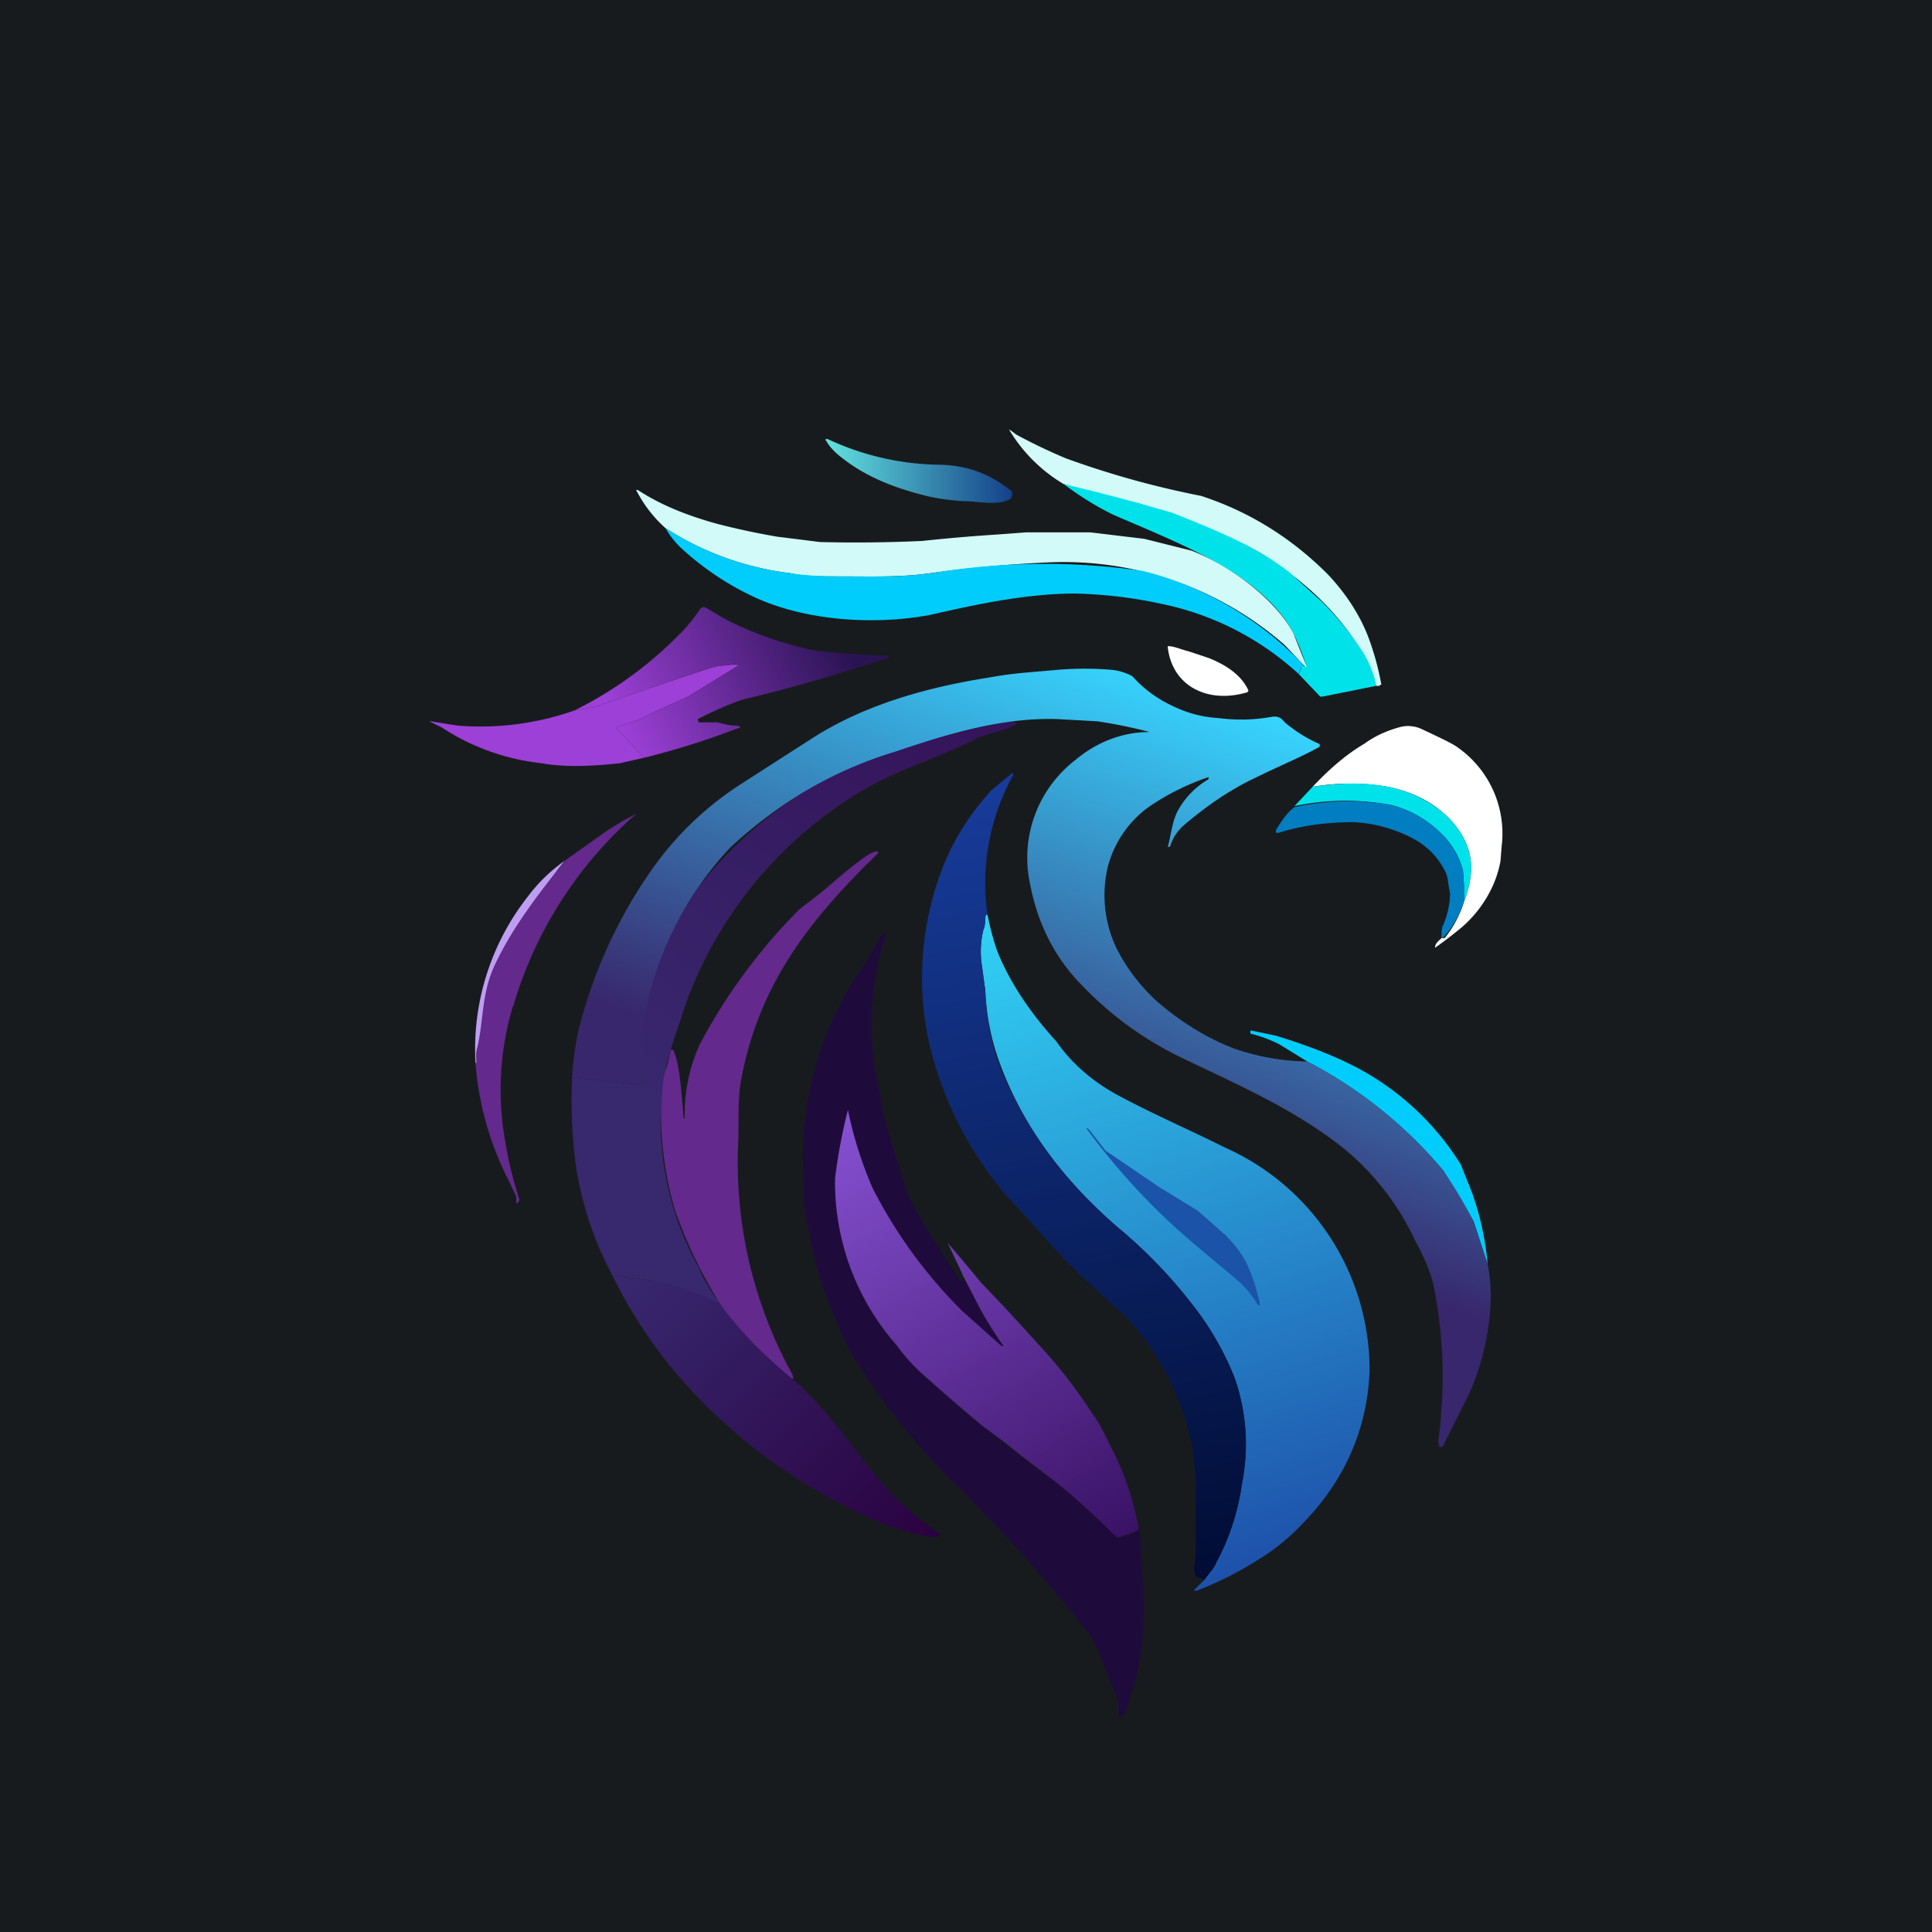 <!-- by TradingView --><svg width="18" height="18" viewBox="0 0 18 18" xmlns="http://www.w3.org/2000/svg"><path fill="#181B1E" d="M0 0h18v18H0z"/><path d="M9.2 8.52c.03.15.07.3.12.41.12.27.3.53.52.77.14.2.32.36.55.49.33.18.68.33 1.02.5a2.27 2.27 0 0 1 1.35 2.08c-.02.53-.22 1-.6 1.4-.12.13-.27.26-.42.35a3.2 3.2 0 0 1-.59.3c-.03 0-.03 0-.01-.02l.08-.08c.05-.07.1-.12.11-.16.11-.2.2-.45.24-.73.07-.35.04-.69-.07-1a2.75 2.75 0 0 0-.41-.7 4.55 4.55 0 0 0-.67-.69c-.5-.43-.88-.93-1.1-1.52a2.23 2.23 0 0 1-.14-.69l-.03-.22a.87.87 0 0 1 .01-.34.3.3 0 0 0 .02-.1c0-.03 0-.05.02-.05Z" fill="url(#a)"/><path d="M12.82 6.39a.97.97 0 0 0-.12-.3 2.55 2.55 0 0 0-.7-.76 2.2 2.2 0 0 0-.37-.24 8.67 8.67 0 0 0-1.02-.4 10.9 10.9 0 0 1-.7-.18A1.46 1.46 0 0 1 9.4 4V4l.03.02.04.03a5.25 5.25 0 0 0 .46.22 8.41 8.41 0 0 0 1.26.35c.46.15.85.4 1.18.73.17.18.3.38.38.59a2.58 2.58 0 0 1 .12.44h-.01l-.01.01h-.03Z" fill="#D2FAF8"/><path d="M8.77 4.33a2.53 2.53 0 0 1-1.06-.24c-.03 0-.02.01-.01.02.02.04.07.1.15.16.23.18.5.28.78.35a2 2 0 0 0 .37.05c.1 0 .28.04.39-.01.03-.01.04-.03.04-.06v-.02c-.2-.16-.4-.24-.66-.25Z" fill="url(#b)"/><path d="m12.82 6.39-.5.1c0 .01 0 .01 0 0h-.02l-.2-.21a.22.22 0 0 0 .03-.1l.02.03.02-.01a2.2 2.2 0 0 0-.12-.3c-.29-.56-1.1-.85-1.69-1.11-.14-.07-.29-.16-.45-.28a18.43 18.43 0 0 1 1.02.27c.37.15.76.3 1.08.55l.31.28c.14.14.27.3.38.47.06.1.1.2.12.3Z" fill="#00E2EA"/><path d="M11.1 5.13c.36.14.78.45.95.77l.12.3c0 .02 0 .02-.02 0l-.02-.02-.16-.17a3.13 3.13 0 0 0-2.21-.77 11.75 11.75 0 0 0-1.09.1c-.28.04-.54.03-.86.03-.17 0-.32 0-.45-.03a2.75 2.75 0 0 1-1.16-.42 1.2 1.2 0 0 1-.26-.33c-.02-.03-.01-.03.01-.02.2.13.44.23.73.31a6.81 6.81 0 0 0 .56.12l.4.05a13.48 13.48 0 0 0 .95-.01 16.65 16.65 0 0 1 .7-.06l.27-.02h.6l.5.06.44.11Z" fill="#D2FAF8"/><path d="M12.13 6.18c0 .04-.02.07-.03.1a2.68 2.68 0 0 0-1.26-.65 4.24 4.24 0 0 0-.82-.1c-.46 0-.92.1-1.36.2-.54.1-1.2.05-1.68-.19a2.64 2.64 0 0 1-.64-.44.8.8 0 0 1-.14-.18 2.75 2.75 0 0 0 1.16.42c.13.02.28.03.45.03.33 0 .58.01.87-.03a6.4 6.4 0 0 1 1.97-.02 3.13 3.13 0 0 1 1.48.86Z" fill="#00CDFB"/><path d="m11.08 6.07.18.06c.15.06.3.15.37.3a.02.02 0 0 1 0 .01l-.01.01c-.37.11-.7-.06-.74-.42v-.01c.06 0 .12.03.2.05Z" fill="#fff"/><path d="m6.41 6.49-.33.15c-.1.06-.22.1-.33.13v.02l.25.27-.22.05c-.27.03-.52.04-.74 0a2.1 2.1 0 0 1-.92-.33L4 6.72h.01l.25.04a2.64 2.64 0 0 0 1.09-.14l.18-.03a82.95 82.95 0 0 1 1.1-.37.63.63 0 0 1 .11-.02c.06 0 .11-.02.14 0l-.47.29Z" fill="#9D40D7"/><path d="M6.6 6.65c.15-.07.27-.12.35-.14.43-.1.86-.23 1.29-.37.06-.02.06-.03-.01-.03a7.95 7.95 0 0 1-.64-.05 3.3 3.3 0 0 1-.83-.29l-.17-.1c-.03-.02-.05-.02-.07.01-.05.07-.1.14-.18.22a3.63 3.63 0 0 1-.99.72l.18-.03a82.94 82.94 0 0 1 1.1-.37.63.63 0 0 1 .15-.02c.04-.01.08-.02.1 0l-.47.29-.33.15c-.1.06-.22.1-.33.13v.02l.25.27a7.24 7.24 0 0 0 .86-.27c.05-.01.05-.02 0-.03-.08 0-.13-.02-.18-.03h-.17L6.5 6.7V6.7l.1-.05Z" fill="url(#c)"/><path d="m9.42 6.72.06.02c-.13.08-.27.08-.4.15-.35.18-.73.28-1.07.49a3.83 3.83 0 0 0-1.62 1.97c-.1.32-.21.54-.23.94a2.8 2.8 0 0 0 .35 1.52c.04.1.1.2.2.34a2.47 2.47 0 0 0-1-.26 3.16 3.16 0 0 1-.34-1 4.58 4.58 0 0 1-.04-.85l.66.07s.01 0 0 0a2.54 2.54 0 0 1 .31-1.52l.19-.3a3.7 3.7 0 0 1 1.86-1.3c.24-.08.48-.15.72-.2l.35-.07Z" fill="url(#d)"/><path d="M13.43 8.74h.03c.08-.1.14-.21.18-.34a.97.97 0 0 0 .06-.23.59.59 0 0 0-.08-.39.83.83 0 0 0-.19-.22c-.13-.11-.3-.19-.5-.23a2.1 2.1 0 0 0-.7 0c.15-.16.31-.3.48-.4.11-.08.23-.13.35-.16a.3.3 0 0 1 .18.02c.17.08.3.14.35.18a.98.98 0 0 1 .4.92l-.01.13c-.04.23-.17.45-.35.61a3.82 3.82 0 0 1-.26.2c0-.04.03-.06.06-.09Z" fill="#fff"/><path d="M13.64 8.4V8.25l-.01-.14a.75.75 0 0 0-.23-.37 1 1 0 0 0-.44-.24 2.31 2.31 0 0 0-.9.01l.17-.18c.27-.04.5-.04.7 0 .2.04.36.12.5.23.06.05.13.12.19.22.07.12.1.25.08.39a.96.96 0 0 1-.06.23Z" fill="#00E2EA"/><path d="M13.64 8.4a.88.88 0 0 1-.19.33l-.02.01c0-.05 0-.1.02-.13a.8.8 0 0 0 .06-.28l-.02-.12a.26.26 0 0 0-.03-.1.69.69 0 0 0-.3-.3 1.32 1.32 0 0 0-.55-.15c-.25 0-.48.03-.7.1-.02 0-.03 0-.02-.03.05-.08.1-.16.17-.21a2.31 2.31 0 0 1 .9-.02 1 1 0 0 1 .44.24c.11.1.19.23.23.37l.01.14V8.4Z" fill="#007EC1"/><path d="M5.26 8.02c-.21.26-.58.91-.65 1.22-.05.19-.13.37-.17.56v.11l-.01-.01a2.3 2.3 0 0 1 .49-1.55c.09-.12.2-.23.34-.33Z" fill="#BE9EF3"/><path d="M8.24 13.85c.15.16.31.3.5.43.02.02.02.03-.02.04h-.05a2.74 2.74 0 0 1-.74-.26c-.6-.3-1.1-.68-1.52-1.14a4.4 4.4 0 0 1-.7-1.03c.37.02.68.1 1 .26.19.25.4.47.64.67.35.28.6.7.9 1.03Z" fill="url(#e)"/><path d="m8.98 11.9.15.29a3.37 3.37 0 0 0 .22.35.02.02 0 0 1-.02 0l-.37-.33a4.53 4.53 0 0 1-.83-1.14c-.1-.23-.18-.48-.23-.73a5.09 5.09 0 0 0-.12.64 2.31 2.31 0 0 0 .58 1.56c.07.1.14.17.2.23l.41.37.3.24a9.53 9.53 0 0 0 .57.43 5.47 5.47 0 0 1 .58.52.61.61 0 0 0 .19-.08.8.8 0 0 1 .02.18l.01.2a3 3 0 0 1-.05.99l-.1.33a.1.1 0 0 1-.03.03c-.02.03-.04.02-.04-.01 0-.1 0-.15-.04-.22-.07-.17-.13-.35-.22-.51a14.74 14.74 0 0 0-1.35-1.5 6.52 6.52 0 0 1-.73-.9 1.86 1.86 0 0 0-.1-.15 1.44 1.44 0 0 1-.09-.16c-.06-.14-.13-.27-.17-.4a3.64 3.64 0 0 1-.2-.73 1.02 1.02 0 0 1-.03-.24l-.01-.36a3.09 3.09 0 0 1 .55-1.78l.1-.16a1.2 1.2 0 0 1 .1-.17c.02 0 .02.01.02.03a2.73 2.73 0 0 0-.07 1.39l.05.27a16.3 16.3 0 0 0 .24.78l.14.25a31.94 31.94 0 0 0 .34.52h.03v-.03Z" fill="#1E0B3B"/><path d="M4.78 9.38a3.8 3.8 0 0 1 1.15-1.8l-.13.07-.13.08a93.23 93.23 0 0 0-.41.29c-.25.32-.48.61-.65.97-.13.28-.1.52-.17.8a.3.3 0 0 0 0 .09v.03l-.01-.01A2.87 2.87 0 0 0 4.74 11l.07.15v.06h.01l.02-.03c-.07-.22-.11-.4-.13-.53a2.71 2.71 0 0 1 .07-1.28Z" fill="#63298C"/><path d="m13.86 11.78-.13-.4-.28-.47a4.15 4.15 0 0 0-1.27-1.02l-.26-.16a1.24 1.24 0 0 0-.27-.1V9.6l.24.05c.26.08.5.17.7.27a2.53 2.53 0 0 1 1.02.93l.1.25c.08.22.13.45.15.68Z" fill="#00CDFB"/><path d="M9.18 8.58c0-.04 0-.06.02-.06a2.08 2.08 0 0 1 .24-1.3c0-.02-.01-.02-.03 0l-.17.14c-.24.26-.4.54-.5.84a2.85 2.85 0 0 0-.1 1.44 3.37 3.37 0 0 0 .72 1.48l.4.44c.23.27.5.49.76.74l.1.12a2.53 2.53 0 0 1 .49 1.07l.03.28v.72c0 .03-.05.22.04.21l.04.02c.05-.07.1-.12.11-.16.11-.2.2-.45.24-.73.07-.35.04-.69-.07-1a2.75 2.75 0 0 0-.41-.7 4.53 4.53 0 0 0-.67-.69c-.5-.43-.88-.93-1.11-1.52a2.23 2.23 0 0 1-.13-.69l-.03-.22a.87.87 0 0 1 .01-.34.3.3 0 0 0 .02-.1Z" fill="url(#f)"/><path d="m10.3 10.72.5.34.36.22.26.23c.08.08.14.16.19.25a1.77 1.77 0 0 1 .13.4h-.02a.87.87 0 0 0-.2-.24l-.37-.31a6.23 6.23 0 0 1-1.03-1.1c-.01 0 0 0 0 0 .02 0 .03.02.04.03l.14.18Z" fill="#1B53A8"/><path d="M8.18 7.95c.01-.05-.1.02-.1.02-.18.12-.33.27-.5.4l-.13.1a5.25 5.25 0 0 0-.93 1.26 1.55 1.55 0 0 0-.14.69h-.01v-.01c-.02-.17-.03-.5-.1-.63h-.02l-.04.17c-.03.06-.04.18-.05.34a3.2 3.2 0 0 0 .13.99 4.41 4.41 0 0 0 .42.87c.18.25.4.47.64.67.04.04.05.03.03-.02a4.08 4.08 0 0 1-.5-2.2c0-.22 0-.4.02-.51.16-.91.64-1.52 1.28-2.14Z" fill="#63298C"/><path d="M10.91 6.57a1.13 1.13 0 0 1-.36-.27.51.51 0 0 0-.2-.06 3.01 3.01 0 0 0-.49 0c-.21.02-.42.03-.63.07-.58.09-1.16.25-1.65.56l-.7.45a3 3 0 0 0-.82.8 4.54 4.54 0 0 0-.65 1.4c-.04.15-.07.33-.08.52l.66.07s.01 0 0 0A2.84 2.84 0 0 1 6 9.5a3.15 3.15 0 0 1 .8-1.6c.44-.41.95-.72 1.55-.9.47-.16 1-.32 1.51-.3l.36.02a4.38 4.38 0 0 1 .49.1c-.26 0-.5.1-.69.26a1.15 1.15 0 0 0-.42 1.17c.07.36.23.68.49.94a3.2 3.2 0 0 0 .93.67c.52.25 1.05.48 1.5.84a2.45 2.45 0 0 1 .67.87c.1.18.16.34.18.48a4.14 4.14 0 0 1 .06 1.07l-.01.15-.02.16.01.05h.03l.24-.48c.16-.34.26-.84.18-1.22l-.13-.4a4.7 4.7 0 0 0-.28-.47 4.15 4.15 0 0 0-1.27-1.02 2.2 2.2 0 0 1-.68-.12c-.26-.1-.5-.25-.72-.44a1.71 1.71 0 0 1-.38-.5 1.15 1.15 0 0 1-.08-.75 1 1 0 0 1 .38-.56 2.27 2.27 0 0 1 .56-.28v.02a.76.76 0 0 0-.29.3c-.05.1-.06.22-.09.33h.02a.43.43 0 0 1 .14-.21c.2-.17.43-.33.67-.44.2-.1.4-.18.58-.28a.02.02 0 0 0 0-.03 1.3 1.3 0 0 1-.32-.2c-.04-.05-.07-.06-.13-.05-.17.03-.33.03-.49.01-.16-.01-.3-.05-.44-.12Z" fill="url(#g)"/><path d="M7.78 10.98a2.3 2.3 0 0 0 .58 1.56c.07.1.14.17.2.23a19.58 19.58 0 0 0 .6.52 5.67 5.67 0 0 1 .34.26l.34.26c.2.16.38.33.56.51h.02a.62.62 0 0 0 .19-.07 2.64 2.64 0 0 0-.27-.79c-.05-.1-.1-.21-.17-.3a4.5 4.5 0 0 0-.5-.64 19.67 19.67 0 0 0-.53-.57 23.68 23.68 0 0 0-.31-.37l.15.32.15.29a3.38 3.38 0 0 0 .22.35.02.02 0 0 1-.02 0l-.37-.33a4.5 4.5 0 0 1-.83-1.14c-.1-.23-.18-.48-.23-.73a5.1 5.1 0 0 0-.12.64Z" fill="url(#h)"/><defs><linearGradient id="a" x1="9.15" y1="8.5" x2="11.31" y2="15.11" gradientUnits="userSpaceOnUse"><stop stop-color="#31D3F6"/><stop offset="1" stop-color="#1D4AA6"/></linearGradient><linearGradient id="b" x1="9.43" y1="4.38" x2="7.69" y2="4.38" gradientUnits="userSpaceOnUse"><stop stop-color="#144189"/><stop offset="1" stop-color="#62E3E0"/></linearGradient><linearGradient id="c" x1="7.87" y1="6.02" x2="5.85" y2="6.97" gradientUnits="userSpaceOnUse"><stop stop-color="#2A1353"/><stop offset="1" stop-color="#9D40D7"/></linearGradient><linearGradient id="d" x1="9.18" y1="6.85" x2="6.69" y2="10.67" gradientUnits="userSpaceOnUse"><stop stop-color="#35145B"/><stop offset="1" stop-color="#38286E"/></linearGradient><linearGradient id="e" x1="5.83" y1="11.88" x2="8.51" y2="14.56" gradientUnits="userSpaceOnUse"><stop stop-color="#38286F"/><stop offset="1" stop-color="#2A0140"/></linearGradient><linearGradient id="f" x1="9.54" y1="7.31" x2="11.01" y2="14.78" gradientUnits="userSpaceOnUse"><stop stop-color="#173B99"/><stop offset="1" stop-color="#000C34"/></linearGradient><linearGradient id="g" x1="12.05" y1="6.74" x2="10.48" y2="11.09" gradientUnits="userSpaceOnUse"><stop stop-color="#37D5FF"/><stop offset="1" stop-color="#38276D"/></linearGradient><linearGradient id="h" x1="7.78" y1="10.32" x2="10.27" y2="14.54" gradientUnits="userSpaceOnUse"><stop stop-color="#8852D4"/><stop offset="1" stop-color="#381163"/></linearGradient></defs></svg>